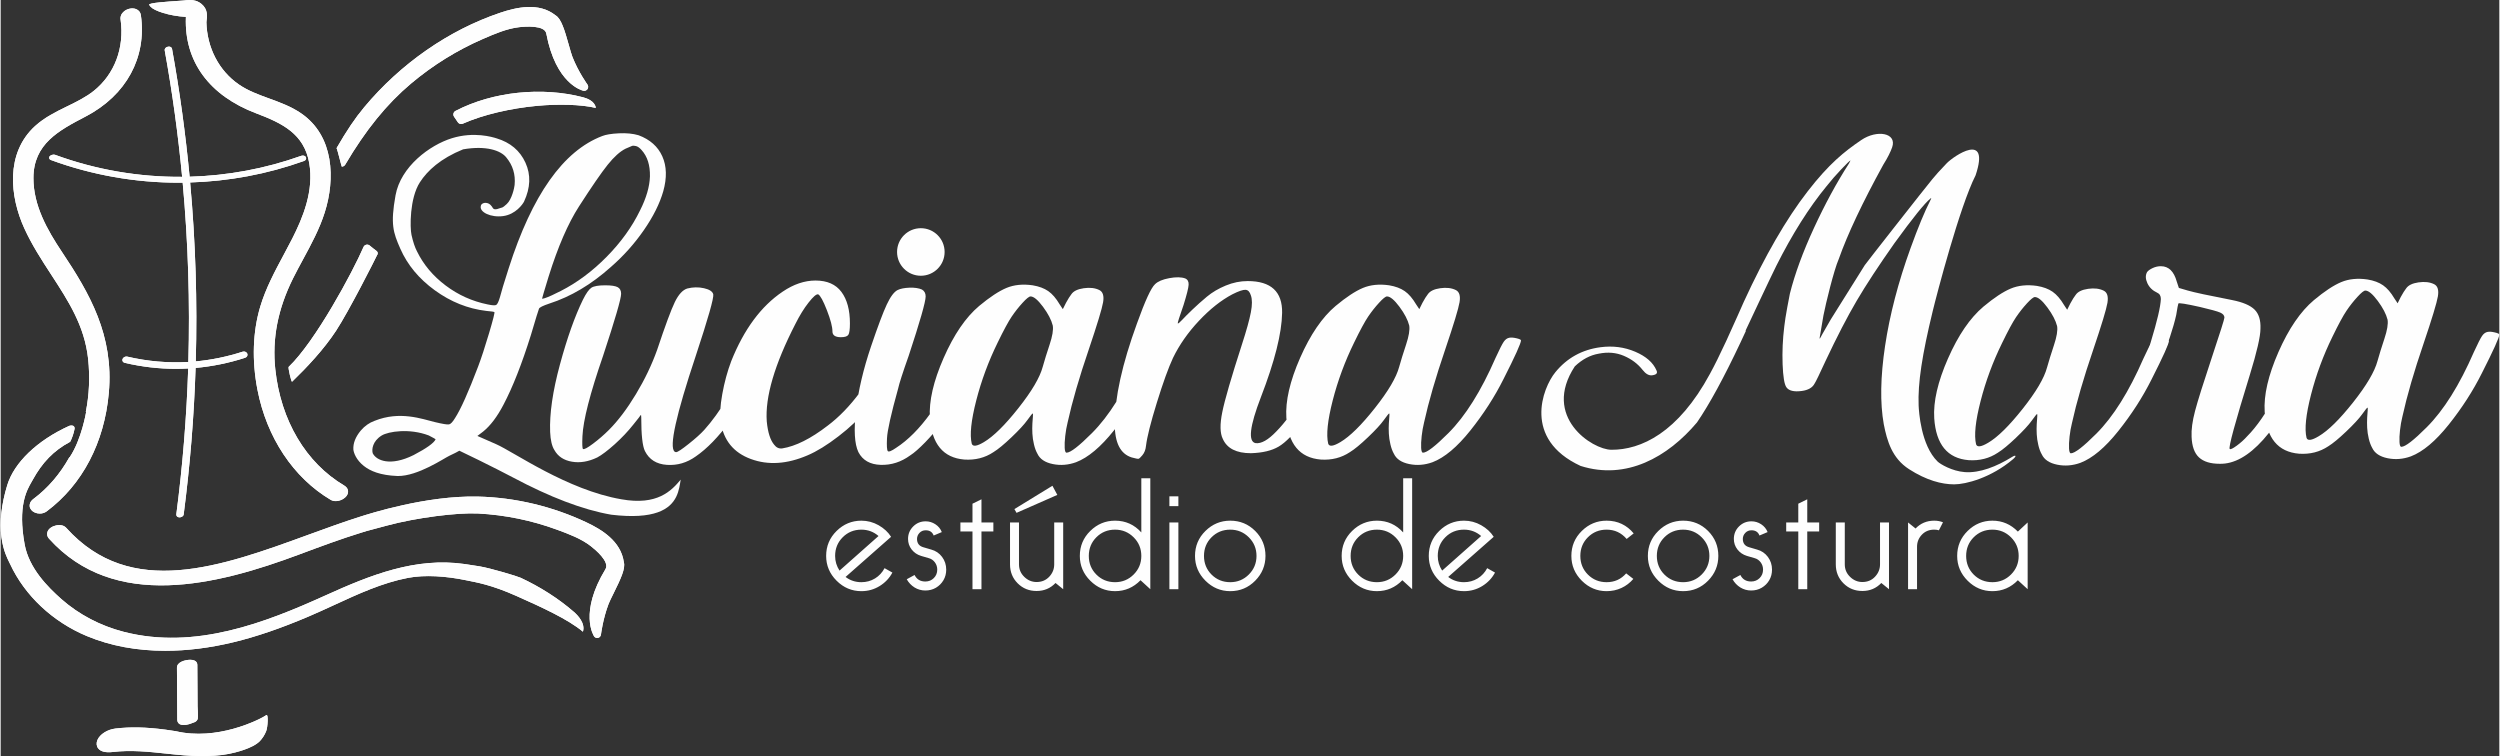<?xml version="1.0" encoding="UTF-8"?>
<!DOCTYPE svg PUBLIC "-//W3C//DTD SVG 1.1//EN" "http://www.w3.org/Graphics/SVG/1.1/DTD/svg11.dtd">
<!-- Creator: CorelDRAW 2018 (64 Bit Versão de avaliação) -->
<svg xmlns="http://www.w3.org/2000/svg" xml:space="preserve" width="248px" height="75px" version="1.1" style="shape-rendering:geometricPrecision; text-rendering:geometricPrecision; image-rendering:optimizeQuality; fill-rule:evenodd; clip-rule:evenodd"
viewBox="0 0 1490.34 450.95"
 xmlns:xlink="http://www.w3.org/1999/xlink">
 <rect x="0" y="0" width="1490.34" height="450.95" fill="#333333" stroke="none"/>
 <defs>
  <style type="text/css">
   <![CDATA[
    .fil0 {fill:#FEFEFE;fill-rule:nonzero}
   ]]>
  </style>
 </defs>
 <g id="Camada_x0020_1">
  <path class="fil0" d="M548.84 164.47c7.83,0 14.18,-6.35 14.18,-14.18 0,-7.83 -6.35,-14.18 -14.18,-14.18 -7.83,0 -14.18,6.35 -14.18,14.18 0,7.83 6.35,14.18 14.18,14.18z"/>
  <path class="fil0" d="M1177.94 104.61c8.96,-26.69 -13.18,-11.44 -17.24,-7.2 -4.07,4.24 -6.95,7.43 -8.63,9.55 -3.07,3.63 -40.39,51.2 -40.2,51.17l-20.24 32.31c-4.17,7.2 -6.32,11 -6.47,11.4l-0.29 0.04 2.33 -13.71c1.41,-7.21 6.24,-27.07 9.14,-33.69 5.31,-14.95 14.16,-33.69 26.54,-56.22 2.67,-4.23 4.32,-7.63 5.29,-10.36 3.07,-8.65 -9.02,-10.75 -18.43,-4.35 -10.13,6.89 -19.21,14.13 -31.98,30.62 -12.79,16.51 -25.44,38.41 -37.99,65.71 0,0 -6.86,15.55 -10.61,23.63 -3.76,8.1 -6.98,14.6 -9.68,19.52 -19.03,35.18 -41.15,45.35 -58.81,45.24 -11.31,-0.08 -41.58,-19.6 -21.77,-49.74 4.37,-4.18 9.16,-6.72 14.35,-7.59 5.37,-1.08 10.34,-0.65 14.93,1.31 4.58,1.96 8.3,4.75 11.14,8.37 1.89,2.42 3.8,3.49 5.74,3.23 2.51,-0.33 3.37,-1.29 2.57,-2.9 -2,-4.67 -6.23,-8.39 -12.69,-11.15 -6.47,-2.76 -13.37,-3.66 -20.71,-2.69 -11.03,1.45 -20.02,6.43 -26.96,14.95 -7.62,9.36 -19.52,39.82 15.08,55.85 27.23,8.66 51.97,-5.22 69.43,-25.94 7.43,-10.85 16.06,-26.72 25.91,-47.59l3.22 -6.93 -0.12 -0.32c0,0 14.51,-30.98 18.31,-38.6 9.51,-18.92 19.52,-34.78 30.04,-47.56 2.69,-3.4 5.64,-6.78 8.85,-10.15 3.19,-3.36 4.98,-5.07 5.37,-5.12l-0.94 1.83c-7.35,11.42 -14.32,24.26 -20.9,38.52 -6.59,14.27 -11.36,27.29 -14.33,39.08 -0.25,1.17 -2.84,14.34 -3.34,19.54 -0.95,7.73 -1.28,15.27 -1,22.65 0.28,7.37 1.03,11.93 2.25,13.66 1.45,2.1 4.5,2.84 9.14,2.23 3.87,-0.52 6.43,-1.99 7.68,-4.43 0.82,-1.26 2.99,-5.72 6.5,-13.4 6.77,-14.38 12.96,-26.36 18.59,-35.94 5.62,-9.57 13.16,-21.06 22.61,-34.47 10.83,-14.92 17.93,-23.74 21.31,-26.46 0.7,-0.67 0.74,-0.38 0.11,0.84 -3.44,6.72 -7.4,16.27 -11.87,28.64 -7.36,20.34 -12.42,39.78 -15.2,58.29 -2.78,18.52 -3.04,34.08 -0.79,46.7 1.99,10.24 5.05,20.4 15.07,26.86 10.4,6.7 19.52,9.04 26.89,9.06 7.03,0.01 22.01,-3.88 35.16,-15.02 2.21,-1.87 1.81,-2.82 -0.59,-1.33 -9.24,5.73 -19.3,9.71 -28.17,9.05 -7.71,-0.56 -14.76,-4.87 -16.21,-6.27 -10.06,-9.77 -11.21,-30.17 -11.35,-33.42 -0.54,-13.36 2.08,-30.31 8.4,-56.33 2.33,-9.64 16.05,-62.26 25.56,-80.97z"/>
  <path class="fil0" d="M1376.29 217.86c5.68,-12.21 8,-18.96 6.95,-20.22 -0.63,-0.63 -1.95,-1 -3.95,-1.1 -2.01,-0.1 -3.42,0.05 -4.26,0.47 -1.27,0.63 -2.53,2.95 -3.79,6.95 -3.17,9.27 -7.75,19.54 -13.75,30.8 -6,11.27 -11.85,19.75 -17.53,25.43 -1.89,2.11 -4.01,4.01 -6.32,5.69 -2.32,1.69 -3.68,2.32 -4.11,1.9 -0.84,-0.84 3.16,-15.59 12.01,-44.23 4.21,-13.69 6.32,-22.85 6.32,-27.48 0.21,-5.06 -0.95,-8.86 -3.48,-11.38 -2.53,-2.53 -6.95,-4.42 -13.27,-5.69 -14.11,-2.73 -22.96,-4.63 -26.53,-5.69l-5.38 -1.57 -1.26 -3.79c-1.69,-6.11 -4.85,-9.17 -9.48,-9.17 -1.68,0 -3.31,0.37 -4.89,1.11 -1.58,0.74 -2.69,1.53 -3.32,2.37 -1.05,1.9 -1,4.11 0.16,6.63 1.16,2.53 3.1,4.42 5.84,5.69 1.47,0.63 2.21,1.9 2.21,3.79 -0.21,4.64 -2.21,13.16 -6,25.59 -1.27,4.22 -1.94,6.85 -2.05,7.9 -0.11,1.06 0.26,1.79 1.1,2.21 3.59,1.26 6.32,0.31 8.22,-2.84 1.05,-1.69 2.42,-5.06 4.11,-10.11 1.68,-5.05 2.94,-9.48 3.78,-13.27 0.64,-4 1.06,-6.26 1.27,-6.8 0.2,-0.52 4.53,0.17 12.96,2.06 6.31,1.48 10.31,2.58 12,3.32 1.68,0.74 2.52,1.73 2.52,3 0,0.84 -2.52,8.85 -7.58,24.01 -5.05,15.17 -8.37,25.74 -9.95,31.75 -1.58,6 -2.27,11.11 -2.05,15.32 0.21,5.69 1.68,9.79 4.42,12.32 2.73,2.53 6.84,3.8 12.32,3.8 17.06,0.42 34.64,-19.17 52.76,-58.77zm-17.69 -7.9c-6.11,13.91 -8.85,25.8 -8.21,35.7 1.05,15.59 7.89,23.91 20.53,24.96 6.53,0.42 12.31,-1.05 17.38,-4.42 2.73,-1.69 6.31,-4.63 10.73,-8.85 4.43,-4.21 7.59,-7.63 9.48,-10.27 1.9,-2.63 2.95,-3.94 3.16,-3.94 0.21,0 0.26,0.52 0.16,1.57 -0.11,1.06 -0.21,2.53 -0.32,4.43 -0.1,1.89 -0.1,3.9 0,6 0.11,2.11 0.42,4.27 0.95,6.48 0.52,2.21 1.21,4.05 2.05,5.53 1.47,3.15 4.53,5.21 9.17,6.16 4.63,0.95 9.26,0.57 13.9,-1.11 7.15,-2.74 14.69,-9.05 22.59,-18.95 7.89,-9.9 14.47,-20.12 19.74,-30.65 6.95,-13.69 10.43,-21.38 10.43,-23.06 0,-0.42 -0.9,-0.84 -2.69,-1.26 -1.79,-0.43 -3.21,-0.53 -4.27,-0.32 -1.26,0.21 -2.37,1 -3.31,2.37 -0.95,1.37 -2.58,4.58 -4.9,9.63 -8.63,19.8 -18.01,34.75 -28.12,44.86 -7.79,7.8 -12.84,11.69 -15.16,11.69 -0.63,0 -1,-0.94 -1.1,-2.84 -0.12,-1.9 0,-4.26 0.31,-7.11 0.32,-2.84 0.79,-5.53 1.42,-8.05 2.74,-12.43 6.95,-26.96 12.64,-43.6 5.06,-14.95 7.89,-24.32 8.53,-28.12 0.63,-3.79 -0.11,-6.21 -2.21,-7.27 -2.53,-1.26 -5.64,-1.62 -9.32,-1.1 -3.69,0.53 -6.16,1.74 -7.42,3.64 -0.85,1.05 -1.9,2.73 -3.17,5.05l-1.89 3.79 -1.89 -2.84c-2.11,-3.58 -4.38,-6.22 -6.8,-7.9 -2.42,-1.69 -5.53,-2.85 -9.32,-3.47 -5.9,-0.85 -11.11,-0.32 -15.64,1.57 -4.53,1.9 -9.95,5.48 -16.26,10.74 -8.01,6.74 -15.06,17.07 -21.17,30.96zm59.23 -30.48c3.05,4.1 5,7.85 5.85,11.21 0.42,2.53 -0.22,6.32 -1.9,11.37 -1.69,5.06 -3.05,9.49 -4.11,13.27 -1.69,6.32 -6.53,14.53 -14.53,24.65 -8.01,10.11 -14.84,16.85 -20.53,20.21 -4.22,2.53 -6.64,2.85 -7.27,0.95 -1.26,-5.26 -0.37,-13.84 2.68,-25.75 3.06,-11.89 7.32,-23.43 12.8,-34.59 3.58,-7.37 6.37,-12.53 8.38,-15.48 1.99,-2.95 4.15,-5.68 6.47,-8.21 2.31,-2.53 3.89,-3.8 4.74,-3.8 1.9,0 4.36,2.06 7.42,6.17z"/>
  <path class="fil0" d="M1161.5 213.81c-6.11,13.9 -8.85,25.8 -8.21,35.7 1.06,15.59 7.89,23.91 20.53,24.96 6.53,0.42 12.32,-1.05 17.38,-4.43 2.73,-1.68 6.31,-4.62 10.74,-8.84 4.42,-4.21 7.58,-7.63 9.48,-10.27 1.89,-2.63 2.94,-3.95 3.15,-3.95 0.21,0 0.27,0.53 0.16,1.59 -0.11,1.05 -0.21,2.52 -0.31,4.41 -0.11,1.9 -0.11,3.9 0,6.01 0.1,2.11 0.42,4.26 0.95,6.47 0.51,2.22 1.2,4.06 2.05,5.53 1.47,3.16 4.53,5.21 9.16,6.16 4.63,0.95 9.27,0.58 13.9,-1.1 7.16,-2.74 14.69,-9.05 22.59,-18.96 7.9,-9.9 14.47,-20.11 19.75,-30.64 6.94,-13.69 10.42,-21.37 10.42,-23.06 0,-0.42 -0.9,-0.84 -2.69,-1.27 -1.79,-0.41 -3.21,-0.52 -4.27,-0.31 -1.26,0.2 -2.36,1 -3.31,2.37 -0.95,1.37 -2.58,4.58 -4.9,9.63 -8.63,19.8 -18.01,34.76 -28.11,44.86 -7.8,7.8 -12.85,11.7 -15.17,11.7 -0.63,0 -1,-0.96 -1.1,-2.86 -0.12,-1.89 0,-4.26 0.31,-7.1 0.32,-2.84 0.79,-5.53 1.43,-8.05 2.73,-12.43 6.95,-26.96 12.63,-43.6 5.06,-14.96 7.9,-24.33 8.53,-28.12 0.63,-3.79 -0.11,-6.21 -2.21,-7.26 -2.52,-1.27 -5.63,-1.63 -9.32,-1.11 -3.69,0.53 -6.16,1.74 -7.42,3.63 -0.85,1.06 -1.9,2.74 -3.16,5.05l-1.9 3.8 -1.89 -2.85c-2.12,-3.58 -4.38,-6.2 -6.8,-7.89 -2.42,-1.69 -5.53,-2.85 -9.32,-3.48 -5.9,-0.84 -11.11,-0.31 -15.63,1.58 -4.54,1.9 -9.96,5.48 -16.27,10.74 -8.01,6.75 -15.06,17.06 -21.17,30.96zm59.23 -30.48c3.05,4.1 5,7.85 5.85,11.21 0.42,2.53 -0.21,6.32 -1.9,11.37 -1.68,5.06 -3.05,9.48 -4.11,13.27 -1.68,6.32 -6.52,14.54 -14.53,24.64 -8,10.11 -14.84,16.86 -20.53,20.23 -4.22,2.52 -6.63,2.84 -7.27,0.94 -1.26,-5.26 -0.37,-13.85 2.69,-25.75 3.05,-11.89 7.32,-23.43 12.8,-34.59 3.57,-7.37 6.36,-12.53 8.36,-15.48 2,-2.95 4.16,-5.68 6.48,-8.22 2.32,-2.52 3.9,-3.78 4.74,-3.78 1.9,0 4.37,2.05 7.42,6.16z"/>
  <path class="fil0" d="M370.22 297.8c-32.28,-5.54 -64.18,-28.25 -74.66,-32.85l-11.22 -4.93 3.41 -2.59c4.34,-3.49 8.4,-8.84 12.16,-16.06 5.49,-10.4 10.93,-24.23 16.34,-41.49 2.89,-9.76 4.5,-15.01 4.84,-15.77 0.32,-0.76 2.36,-1.77 6.12,-3.03 12.87,-4.14 25.1,-11.41 36.72,-21.81 7.51,-6.53 14.07,-13.87 19.69,-21.98 5.61,-8.11 9.48,-15.84 11.59,-23.21 2.25,-8.05 2.05,-15 -0.58,-20.85 -2.63,-5.85 -7.35,-10.03 -14.15,-12.56 -3.37,-0.99 -7.29,-1.37 -11.76,-1.15 -4.48,0.23 -7.79,0.77 -9.96,1.64 -23.21,8.86 -41.79,35.15 -55.75,78.86 -2.8,8.71 -4.56,14.53 -5.28,17.45 -0.77,2.56 -1.49,4.04 -2.16,4.41 -0.68,0.38 -2.38,0.28 -5.09,-0.3 -9.18,-1.86 -17.54,-5.62 -25.05,-11.27 -7.53,-5.66 -13.22,-12.43 -17.08,-20.32 -1.27,-2.38 -2.37,-5.68 -3.31,-9.89 -0.94,-4.21 -1.19,-21.79 5.02,-31.39 4.48,-6.92 12.23,-14.14 25.79,-19.64 13.88,-2.38 22.39,0.76 25.65,4.74 3.95,4.73 5.64,10.23 5.05,16.49 -0.16,1.68 -1.62,8.59 -4.69,11.4 -3.07,2.83 -2.58,1.82 -4.5,2.61 -1.93,0.79 -3.19,0.71 -3.79,-0.21 -0.68,-1.16 -1.73,-2.73 -3.75,-3.05 -2.03,-0.32 -3.38,0.85 -3.42,1.81 -1,3.64 5.95,7.04 13.36,6.02 7.4,-1.03 11.61,-7.05 12.4,-8.61 3.86,-8.26 4.15,-16 0.86,-23.22 -3.29,-7.22 -9.04,-12.07 -17.26,-14.54 -2.33,-0.73 -13.4,-4.15 -26.59,-0.08 -13.19,4.07 -30.58,16.9 -33.66,34.12 -3.09,17.22 -1.39,22.11 2.86,31.79 4.25,9.67 11.12,17.95 20.6,24.83 9.49,6.88 19.71,10.98 30.68,12.28 2.88,0.25 4.49,0.48 4.82,0.69 0.32,0.2 -0.73,4.41 -3.17,12.62 -2.44,8.21 -4.62,14.86 -6.56,19.97 -5.8,15.29 -10.39,25.5 -13.74,30.65 -1.41,2.34 -2.61,3.59 -3.61,3.77 -1.01,0.18 -3.81,-0.29 -8.42,-1.39 -7.75,-1.9 -20.9,-6.79 -35.93,-0.76 -3.16,1.13 -5.93,3.08 -8.3,5.86 -3.1,3.76 -4.56,7.49 -4.38,11.2 0.21,2.1 1.72,6.28 6.22,9.84 3.84,3.04 9.72,5.63 20.22,6.03 12.04,0.15 27.77,-10.67 30.81,-12.07 3.02,-1.41 5.01,-2.42 5.97,-3.03l11.93 5.78c7.75,3.83 14.42,7.22 20.03,10.17 11.1,5.9 21.48,10.7 31.16,14.38 9.91,3.78 19.08,6.39 27.5,7.84 12.91,1.54 21.65,0.72 27.61,-1.38 12.2,-4.28 12.8,-13.91 13.81,-19.55 -5.59,6.69 -13.92,15.59 -35.4,11.73zm-110.81 -35.74c-1.01,2.2 -5.4,5.33 -13.15,9.39 -13.82,6.87 -22.15,3.29 -24.33,-1.07 -0.69,-2.2 -0.19,-7.2 5.3,-10.6 3.97,-2.46 16.61,-4.43 28.11,-0.05 2.69,1.38 4.05,2.16 4.07,2.33zm63.52 -83.98c-0.02,-0.17 1.27,-4.54 3.88,-13.09 5.55,-17.77 11.6,-31.72 18.13,-41.86 7.59,-11.8 13.29,-20.08 17.1,-24.84 3.81,-4.76 7.36,-7.95 10.67,-9.6 1.95,-0.89 3.23,-1.43 3.82,-1.64 0.59,-0.22 1.41,-0.18 2.46,0.08 1.05,0.27 2.15,1.07 3.31,2.39 3.45,3.82 5.1,9.05 4.96,15.71 -0.2,6.12 -2.17,12.89 -5.91,20.28 -4.73,9.77 -11.36,18.98 -19.88,27.63 -8.52,8.64 -17.64,15.44 -27.36,20.39 -1.75,0.89 -3.5,1.75 -5.26,2.57 -1.75,0.81 -3.18,1.39 -4.27,1.73 -1.08,0.34 -1.64,0.43 -1.65,0.25z"/>
  <path class="fil0" d="M435.14 251.05c6.95,-9.48 12.64,-18.96 17.06,-28.43 6.11,-12.65 8.85,-19.38 8.21,-20.22 -0.62,-0.64 -1.68,-1.05 -3.15,-1.27 -1.48,-0.2 -2.85,-0.1 -4.11,0.32 -1.48,0.63 -3.58,4 -6.32,10.11 -8.84,19.58 -17.9,34.55 -27.17,44.86 -2.1,2.32 -5.21,5.11 -9.32,8.37 -4.1,3.27 -6.58,4.89 -7.42,4.89 -0.42,0 -0.74,-0.1 -0.95,-0.31 -3.37,-2.73 0.84,-21.8 12.64,-57.18 7.37,-22.32 10.85,-34.54 10.42,-36.64 -0.42,-1.69 -2.26,-2.9 -5.52,-3.64 -3.27,-0.74 -6.59,-0.68 -9.96,0.16 -2.74,0.84 -5.21,3.53 -7.42,8.05 -2.21,4.54 -5.74,14.07 -10.59,28.6 -3.16,8.84 -7.37,17.64 -12.63,26.37 -5.27,8.74 -10.64,15.86 -16.11,21.33 -2.96,2.95 -6.11,5.69 -9.48,8.21 -3.37,2.53 -5.37,3.59 -6,3.16 -0.42,-0.42 -0.53,-2.95 -0.32,-7.58 0.42,-9.48 4.53,-25.48 12.32,-48.02 7.16,-21.69 10.75,-34.01 10.75,-36.96 0,-1.89 -0.69,-3.21 -2.06,-3.95 -1.37,-0.73 -3.84,-1.11 -7.42,-1.11 -4.01,0 -6.75,0.48 -8.22,1.42 -1.47,0.95 -3.16,3.32 -5.05,7.11 -4.85,9.91 -9.43,22.8 -13.74,38.7 -4.32,15.91 -6.27,29.33 -5.85,40.28 0.22,4.85 1.06,8.43 2.53,10.74 2.11,3.8 5.58,6.11 10.43,6.95 4.84,0.85 9.89,0 15.16,-2.53 2.73,-1.47 6.2,-4.1 10.43,-7.89 4.2,-3.79 7.89,-7.69 11.05,-11.69 2.73,-3.37 4.21,-5.26 4.42,-5.69 0.21,-0.21 0.32,0.22 0.32,1.27 0,10.53 0.73,17.27 2.21,20.22 2.53,5.05 6.89,7.79 13.11,8.21 6.21,0.41 11.95,-1.27 17.22,-5.05 6.74,-4.63 13.58,-11.7 20.53,-21.17zm64.61 9.16c6.84,-5.26 12.27,-10.43 16.27,-15.48 4.84,-5.9 9.68,-13 14.53,-21.32 4.84,-8.32 7.47,-14.06 7.9,-17.22 0.42,-1.9 -0.11,-3.05 -1.58,-3.48 -2.74,-1.05 -4.85,-1.05 -6.32,0 -1.48,1.06 -2.95,3.48 -4.42,7.26 -2.96,7.8 -7.48,15.8 -13.59,24.02 -6.1,8.22 -12.53,14.85 -19.27,19.9 -10.11,7.79 -19.17,12.32 -27.17,13.58 -1.89,0.22 -3.47,-0.51 -4.74,-2.2 -2.31,-2.74 -3.79,-7.37 -4.42,-13.9 -1.05,-14.54 4.63,-33.91 17.06,-58.13 2.53,-5.06 5.16,-9.32 7.9,-12.8 2.73,-3.48 4.63,-5.1 5.68,-4.89 1.27,0.63 3,3.79 5.22,9.47 2.21,5.69 3.31,9.91 3.31,12.64 0,2.32 1.68,3.47 5.06,3.47 2.31,0 3.79,-0.47 4.42,-1.42 0.63,-0.95 0.95,-3.2 0.95,-6.79 0,-8 -1.69,-14.27 -5.06,-18.79 -3.36,-4.53 -8.53,-6.8 -15.47,-6.8 -6.53,0 -13.06,2.21 -19.59,6.63 -12.85,8.64 -23.06,22.43 -30.65,41.39 -2.31,6.11 -4.1,12.69 -5.37,19.74 -1.26,7.06 -1.57,12.59 -0.94,16.59 1.69,10.95 7.68,18.33 18.01,22.11 10.31,3.8 21.58,3.06 33.8,-2.2 5.47,-2.32 11.63,-6.11 18.48,-11.38zm28.74 -78.51c-2.21,4.74 -5.32,13.01 -9.32,24.8 -4.63,13.7 -7.63,26.44 -9,38.23 -1.37,11.8 -0.89,20.11 1.43,24.95 2.52,4.85 6.94,7.38 13.26,7.59 6.32,0.21 12.21,-1.68 17.69,-5.68 2.32,-1.47 5.32,-4.12 9.01,-7.9 3.68,-3.8 6.68,-7.37 9,-10.75 9.06,-12 17.16,-26.22 24.33,-42.65 1.47,-3.57 2.31,-5.74 2.53,-6.47 0.2,-0.74 0,-1.32 -0.64,-1.74 -1.06,-0.84 -2.21,-1.27 -3.47,-1.27 -2.32,0 -3.95,0.59 -4.9,1.75 -0.95,1.16 -2.58,4.37 -4.9,9.63 -12,27.38 -25.16,45.71 -39.49,54.97 -2.74,1.9 -4.37,2.52 -4.89,1.9 -0.53,-0.64 -0.69,-3.16 -0.48,-7.59 0.21,-4.63 2.42,-14.53 6.64,-29.69 0.63,-2.95 2.73,-9.48 6.31,-19.59 6.75,-20.43 10.11,-32.22 10.11,-35.38 0,-1.9 -0.74,-3.26 -2.21,-4.11 -1.89,-0.84 -4.37,-1.21 -7.42,-1.11 -3.05,0.12 -5.43,0.59 -7.11,1.42 -2.1,1.06 -4.26,3.95 -6.48,8.69zm33.97 31.75c-6.11,13.91 -8.85,25.8 -8.22,35.7 1.06,15.59 7.9,23.91 20.54,24.96 6.52,0.42 12.32,-1.05 17.37,-4.43 2.74,-1.68 6.32,-4.62 10.74,-8.84 4.42,-4.21 7.59,-7.63 9.48,-10.27 1.9,-2.63 2.95,-3.95 3.16,-3.95 0.2,0 0.26,0.53 0.16,1.58 -0.11,1.06 -0.22,2.53 -0.32,4.43 -0.11,1.9 -0.11,3.9 0,6 0.1,2.11 0.42,4.27 0.95,6.48 0.52,2.21 1.21,4.05 2.05,5.52 1.47,3.16 4.52,5.21 9.16,6.16 4.63,0.96 9.27,0.58 13.91,-1.1 7.15,-2.74 14.68,-9.05 22.58,-18.95 7.9,-9.91 14.48,-20.11 19.75,-30.65 6.95,-13.69 10.42,-21.37 10.42,-23.06 0,-0.42 -0.9,-0.84 -2.68,-1.27 -1.8,-0.41 -3.21,-0.52 -4.26,-0.31 -1.27,0.21 -2.38,1 -3.33,2.37 -0.95,1.38 -2.58,4.58 -4.89,9.63 -8.64,19.8 -18.01,34.75 -28.12,44.86 -7.79,7.8 -12.84,11.7 -15.16,11.7 -0.64,0 -1.01,-0.95 -1.11,-2.85 -0.11,-1.89 0,-4.26 0.32,-7.11 0.32,-2.84 0.79,-5.52 1.42,-8.05 2.73,-12.43 6.95,-26.96 12.64,-43.6 5.05,-14.95 7.89,-24.33 8.53,-28.12 0.63,-3.79 -0.11,-6.21 -2.22,-7.27 -2.52,-1.26 -5.63,-1.62 -9.32,-1.1 -3.68,0.53 -6.15,1.74 -7.42,3.64 -0.84,1.05 -1.9,2.73 -3.16,5.05l-1.9 3.79 -1.89 -2.84c-2.11,-3.59 -4.37,-6.21 -6.79,-7.9 -2.43,-1.69 -5.53,-2.85 -9.32,-3.48 -5.9,-0.84 -11.11,-0.31 -15.64,1.58 -4.53,1.9 -9.95,5.48 -16.27,10.74 -8.01,6.75 -15.06,17.07 -21.16,30.96zm59.23 -30.48c3.05,4.11 5,7.85 5.84,11.22 0.43,2.52 -0.21,6.31 -1.89,11.37 -1.69,5.05 -3.06,9.48 -4.11,13.26 -1.69,6.33 -6.53,14.54 -14.53,24.64 -8,10.12 -14.85,16.86 -20.53,20.23 -4.22,2.52 -6.64,2.84 -7.27,0.94 -1.27,-5.26 -0.38,-13.84 2.68,-25.75 3.05,-11.89 7.32,-23.42 12.8,-34.59 3.58,-7.37 6.37,-12.53 8.37,-15.48 2,-2.94 4.16,-5.68 6.48,-8.21 2.31,-2.53 3.89,-3.79 4.74,-3.79 1.89,0 4.36,2.05 7.42,6.16zm57.02 90.67c0.42,-0.11 1.16,-0.8 2.21,-2.05 1.27,-1.47 2,-3.37 2.22,-5.69 0.63,-5.27 2.79,-13.85 6.47,-25.75 3.68,-11.9 6.9,-20.8 9.64,-26.7 3.79,-7.79 8.94,-15.16 15.48,-22.11 6.52,-6.95 13.15,-12.21 19.9,-15.79 3.79,-1.9 6.42,-2.8 7.9,-2.69 1.47,0.11 2.52,1.21 3.15,3.32 0.85,2.32 0.85,5.68 0,10.1 -0.84,4.43 -2.62,10.86 -5.36,19.28 -6.32,19.59 -10.23,33.01 -11.69,40.28 -1.48,7.26 -1.37,12.58 0.32,15.95 2.52,5.68 8.1,8.53 16.73,8.53 6.96,-0.2 12.49,-1.53 16.59,-3.95 4.11,-2.42 9,-7.42 14.69,-15 7.37,-9.69 13.69,-22.33 18.96,-37.92 2.31,-6.73 3.26,-10.42 2.84,-11.05 -0.63,-0.64 -1.85,-1 -3.64,-1.11 -1.78,-0.11 -3.1,0.16 -3.94,0.79 -0.84,0.63 -2.22,3.69 -4.11,9.16 -7.16,20.22 -15.9,35.59 -26.22,46.12 -4.85,5.06 -8.95,7.38 -12.32,6.96 -4.64,-0.84 -3.58,-10 3.16,-27.49 8.21,-21.27 12.43,-38.01 12.63,-50.23 0.21,-12.64 -6.63,-18.95 -20.53,-18.95 -4.42,0 -8.79,0.89 -13.11,2.68 -4.32,1.79 -8.06,4 -11.22,6.63 -3.16,2.64 -6.05,5.22 -8.69,7.75 -2.63,2.52 -4.68,4.57 -6.15,6.16 -1.48,1.57 -2.32,2.26 -2.53,2.05 -0.21,-0.21 0.95,-3.89 3.47,-11.06 1.9,-6.1 2.9,-10.11 3,-12 0.11,-1.9 -0.58,-3.16 -2.05,-3.79 -2.32,-0.84 -5.48,-0.9 -9.47,-0.16 -4.01,0.74 -6.85,1.95 -8.53,3.63 -2.33,2.11 -5.91,9.9 -10.75,23.38 -8.84,24.22 -13.26,44.23 -13.26,60.02 0,11.17 3.37,17.8 10.1,19.9 2.32,0.64 3.69,0.91 4.11,0.8zm96.35 -60.19c-6.1,13.91 -8.84,25.8 -8.21,35.7 1.06,15.59 7.9,23.91 20.54,24.96 6.52,0.42 12.31,-1.05 17.37,-4.43 2.74,-1.68 6.32,-4.62 10.74,-8.84 4.43,-4.21 7.59,-7.63 9.48,-10.27 1.9,-2.63 2.95,-3.95 3.16,-3.95 0.2,0 0.26,0.53 0.16,1.58 -0.11,1.06 -0.21,2.53 -0.32,4.43 -0.11,1.9 -0.11,3.9 0,6 0.11,2.11 0.42,4.27 0.95,6.48 0.52,2.21 1.21,4.05 2.05,5.52 1.47,3.16 4.53,5.21 9.16,6.16 4.63,0.96 9.27,0.58 13.91,-1.1 7.15,-2.74 14.68,-9.05 22.58,-18.95 7.9,-9.91 14.48,-20.11 19.75,-30.65 6.95,-13.69 10.42,-21.37 10.42,-23.06 0,-0.42 -0.89,-0.84 -2.68,-1.27 -1.8,-0.41 -3.22,-0.52 -4.27,-0.31 -1.26,0.21 -2.37,1 -3.32,2.37 -0.95,1.38 -2.58,4.58 -4.89,9.63 -8.64,19.8 -18.01,34.75 -28.12,44.86 -7.79,7.8 -12.85,11.7 -15.16,11.7 -0.64,0 -1,-0.95 -1.11,-2.85 -0.11,-1.89 0,-4.26 0.32,-7.11 0.32,-2.84 0.79,-5.52 1.42,-8.05 2.73,-12.43 6.95,-26.96 12.63,-43.6 5.06,-14.95 7.9,-24.33 8.53,-28.12 0.64,-3.79 -0.11,-6.21 -2.2,-7.27 -2.53,-1.26 -5.65,-1.62 -9.32,-1.1 -3.69,0.53 -6.16,1.74 -7.43,3.64 -0.85,1.05 -1.9,2.73 -3.16,5.05l-1.89 3.79 -1.9 -2.84c-2.11,-3.59 -4.37,-6.21 -6.79,-7.9 -2.42,-1.69 -5.53,-2.85 -9.32,-3.48 -5.9,-0.84 -11.11,-0.31 -15.64,1.58 -4.53,1.9 -9.95,5.48 -16.27,10.74 -8.01,6.75 -15.06,17.07 -21.17,30.96zm59.24 -30.48c3.05,4.11 5,7.85 5.84,11.22 0.42,2.52 -0.21,6.31 -1.89,11.37 -1.69,5.05 -3.05,9.48 -4.11,13.26 -1.69,6.33 -6.53,14.54 -14.53,24.64 -8,10.12 -14.85,16.86 -20.53,20.23 -4.22,2.52 -6.64,2.84 -7.27,0.94 -1.27,-5.26 -0.37,-13.84 2.68,-25.75 3.05,-11.89 7.32,-23.42 12.8,-34.59 3.58,-7.37 6.37,-12.53 8.37,-15.48 2,-2.94 4.16,-5.68 6.48,-8.21 2.31,-2.53 3.89,-3.79 4.74,-3.79 1.89,0 4.36,2.05 7.42,6.16z"/>
  <path class="fil0" d="M521.51 345.01c-2.44,1.49 -5.15,2.24 -8.13,2.24 -3.57,0 -6.71,-1.04 -9.44,-3.12l27.15 -23.94c-1.75,-2.79 -4.23,-5.08 -7.44,-6.91 -3.21,-1.81 -6.64,-2.72 -10.27,-2.72 -5.71,0 -10.64,2.04 -14.79,6.13 -4.15,4.09 -6.23,9.05 -6.23,14.89 0,5.71 2.08,10.64 6.23,14.79 4.15,4.15 9.08,6.23 14.79,6.23 3.96,0 7.59,-1.02 10.9,-3.06 3.31,-2.05 5.84,-4.73 7.59,-8.03l-4.67 -2.63c-1.36,2.59 -3.26,4.64 -5.69,6.13zm-23.8 -13.43c0,-4.41 1.52,-8.13 4.54,-11.14 3.01,-3.02 6.72,-4.53 11.13,-4.53 3.89,0 7.3,1.27 10.22,3.8l-23.26 20.63c-1.75,-2.66 -2.63,-5.58 -2.63,-8.76zm42.72 13.92c1.17,2.07 2.73,3.71 4.67,4.91 1.95,1.19 4.09,1.8 6.42,1.8 2.34,0 4.45,-0.55 6.33,-1.65 1.88,-1.11 3.37,-2.6 4.48,-4.48 1.1,-1.88 1.65,-3.99 1.65,-6.33 0,-2.85 -0.83,-5.38 -2.48,-7.59 -1.66,-2.2 -3.81,-3.66 -6.47,-4.37l-4.67 -1.37c-2.53,-0.71 -3.8,-2.36 -3.8,-4.96 0,-1.36 0.49,-2.56 1.46,-3.6 0.97,-1.04 2.21,-1.56 3.7,-1.56 2.4,0 3.99,1.04 4.77,3.12l4.86 -2.05c-0.78,-1.95 -2.05,-3.5 -3.84,-4.67 -1.79,-1.17 -3.72,-1.75 -5.79,-1.75 -2.92,0 -5.4,1.02 -7.44,3.06 -2.05,2.05 -3.07,4.53 -3.07,7.45 0,2.33 0.71,4.43 2.14,6.28 1.43,1.84 3.31,3.13 5.64,3.84l4.67 1.36c1.43,0.39 2.62,1.22 3.56,2.48 0.94,1.27 1.41,2.71 1.41,4.33 0,2.02 -0.68,3.7 -2.05,5.06 -1.36,1.36 -3.04,2.04 -5.06,2.04 -2.98,0 -5.12,-1.29 -6.42,-3.89l-4.67 2.54zm39.21 5.93l5.36 0 0 -34.45 7.1 0 0 -5.35 -7.1 0 0 -13.82 -5.36 2.63 0 11.19 -7.2 0 0 5.35 7.2 0 0 34.45zm48.75 -39.8l0 25.01c0,2.79 -0.98,5.24 -2.96,7.35 -1.99,2.11 -4.5,3.16 -7.55,3.16 -2.78,0 -5.23,-1.02 -7.34,-3.07 -2.11,-2.04 -3.16,-4.52 -3.16,-7.44l0 -25.01 -5.35 0 0 25.01c0,4.48 1.52,8.24 4.57,11.29 3.05,3.05 6.81,4.57 11.28,4.57 4.48,0 8.24,-1.59 11.3,-4.77l4.56 3.7 0 -39.8 -5.35 0zm-22.47 -5.74l24.33 -10.7 -2.93 -5.45 -22.67 13.91 1.27 2.24zm43.98 10.8c-4.16,4.09 -6.23,9.05 -6.23,14.89 0,5.71 2.07,10.64 6.23,14.79 4.15,4.15 9.08,6.23 14.79,6.23 5.9,0 10.96,-2.17 15.18,-6.52l5.84 5.35 0 -66.17 -5.36 0 0 32.31c-4.21,-4.67 -9.43,-7.01 -15.66,-7.01 -5.71,0 -10.64,2.04 -14.79,6.13zm25.88 3.8c3.05,3.05 4.57,6.74 4.57,11.09 0,4.35 -1.52,8.04 -4.57,11.09 -3.05,3.05 -6.75,4.58 -11.09,4.58 -4.41,0 -8.13,-1.52 -11.14,-4.53 -3.02,-3.02 -4.53,-6.73 -4.53,-11.14 0,-4.41 1.51,-8.13 4.53,-11.14 3.01,-3.02 6.73,-4.53 11.14,-4.53 4.34,0 8.04,1.53 11.09,4.58zm21.31 30.94l5.36 0 0 -39.79 -5.36 0 0 39.79zm0 -49.53l5.36 0 0 -5.84 -5.36 0 0 5.84zm21.5 14.79c-4.15,4.09 -6.22,9.05 -6.22,14.89 0,5.71 2.07,10.64 6.22,14.79 4.15,4.15 9.08,6.23 14.79,6.23 5.84,0 10.8,-2.08 14.89,-6.23 4.09,-4.15 6.13,-9.08 6.13,-14.79 0,-5.84 -2.04,-10.8 -6.13,-14.89 -4.09,-4.09 -9.05,-6.13 -14.89,-6.13 -5.71,0 -10.64,2.04 -14.79,6.13zm25.89 3.8c3.04,3.05 4.57,6.74 4.57,11.09 0,4.35 -1.53,8.04 -4.57,11.09 -3.05,3.05 -6.75,4.58 -11.1,4.58 -4.41,0 -8.12,-1.52 -11.14,-4.53 -3.01,-3.02 -4.52,-6.73 -4.52,-11.14 0,-4.41 1.51,-8.13 4.52,-11.14 3.02,-3.02 6.73,-4.53 11.14,-4.53 4.35,0 8.05,1.53 11.1,4.58zm61.59 -3.8c-4.15,4.09 -6.23,9.05 -6.23,14.89 0,5.71 2.08,10.64 6.23,14.79 4.15,4.15 9.09,6.23 14.79,6.23 5.9,0 10.97,-2.17 15.18,-6.52l5.84 5.35 0 -66.17 -5.35 0 0 32.31c-4.22,-4.67 -9.44,-7.01 -15.67,-7.01 -5.7,0 -10.64,2.04 -14.79,6.13zm25.88 3.8c3.05,3.05 4.58,6.74 4.58,11.09 0,4.35 -1.53,8.04 -4.58,11.09 -3.05,3.05 -6.74,4.58 -11.09,4.58 -4.41,0 -8.13,-1.52 -11.14,-4.53 -3.02,-3.02 -4.53,-6.73 -4.53,-11.14 0,-4.41 1.51,-8.13 4.53,-11.14 3.01,-3.02 6.73,-4.53 11.14,-4.53 4.35,0 8.04,1.53 11.09,4.58zm49 24.52c-2.44,1.49 -5.15,2.24 -8.13,2.24 -3.57,0 -6.71,-1.04 -9.44,-3.12l27.15 -23.94c-1.75,-2.79 -4.23,-5.08 -7.45,-6.91 -3.2,-1.81 -6.63,-2.72 -10.26,-2.72 -5.71,0 -10.64,2.04 -14.79,6.13 -4.16,4.09 -6.23,9.05 -6.23,14.89 0,5.71 2.07,10.64 6.23,14.79 4.15,4.15 9.08,6.23 14.79,6.23 3.96,0 7.59,-1.02 10.9,-3.06 3.31,-2.05 5.84,-4.73 7.59,-8.03l-4.67 -2.63c-1.36,2.59 -3.26,4.64 -5.69,6.13zm-23.79 -13.43c0,-4.41 1.5,-8.13 4.52,-11.14 3.01,-3.02 6.73,-4.53 11.14,-4.53 3.89,0 7.3,1.27 10.22,3.8l-23.26 20.63c-1.75,-2.66 -2.62,-5.58 -2.62,-8.76zm109.76 -19.07c-2.73,-1.3 -5.75,-1.95 -9.05,-1.95 -5.71,0 -10.64,2.04 -14.8,6.13 -4.15,4.09 -6.22,9.05 -6.22,14.89 0,5.71 2.07,10.64 6.22,14.79 4.16,4.15 9.09,6.23 14.8,6.23 3.18,0 6.12,-0.64 8.85,-1.9 2.73,-1.26 5.09,-3.07 7.1,-5.4l-4.28 -3.31c-3.05,3.51 -6.94,5.26 -11.67,5.26 -4.42,0 -8.13,-1.52 -11.15,-4.53 -3.01,-3.02 -4.52,-6.73 -4.52,-11.14 0,-4.41 1.51,-8.13 4.52,-11.14 3.02,-3.02 6.73,-4.53 11.15,-4.53 4.79,0 8.78,1.85 11.96,5.55l4.19 -3.31c-2.02,-2.46 -4.38,-4.35 -7.1,-5.64zm21.79 4.18c-4.15,4.09 -6.23,9.05 -6.23,14.89 0,5.71 2.08,10.64 6.23,14.79 4.15,4.15 9.08,6.23 14.79,6.23 5.84,0 10.8,-2.08 14.89,-6.23 4.08,-4.15 6.12,-9.08 6.12,-14.79 0,-5.84 -2.04,-10.8 -6.12,-14.89 -4.09,-4.09 -9.05,-6.13 -14.89,-6.13 -5.71,0 -10.64,2.04 -14.79,6.13zm25.88 3.8c3.05,3.05 4.58,6.74 4.58,11.09 0,4.35 -1.53,8.04 -4.58,11.09 -3.05,3.05 -6.74,4.58 -11.09,4.58 -4.41,0 -8.12,-1.52 -11.14,-4.53 -3.02,-3.02 -4.53,-6.73 -4.53,-11.14 0,-4.41 1.51,-8.13 4.53,-11.14 3.02,-3.02 6.73,-4.53 11.14,-4.53 4.35,0 8.04,1.53 11.09,4.58zm18.39 25.01c1.17,2.07 2.73,3.71 4.67,4.91 1.95,1.19 4.09,1.8 6.43,1.8 2.33,0 4.44,-0.55 6.32,-1.65 1.88,-1.11 3.38,-2.6 4.48,-4.48 1.1,-1.88 1.65,-3.99 1.65,-6.33 0,-2.85 -0.83,-5.38 -2.48,-7.59 -1.65,-2.2 -3.81,-3.66 -6.47,-4.37l-4.67 -1.37c-2.53,-0.71 -3.8,-2.36 -3.8,-4.96 0,-1.36 0.49,-2.56 1.46,-3.6 0.98,-1.04 2.21,-1.56 3.7,-1.56 2.4,0 3.99,1.04 4.77,3.12l4.86 -2.05c-0.78,-1.95 -2.06,-3.5 -3.84,-4.67 -1.79,-1.17 -3.72,-1.75 -5.79,-1.75 -2.92,0 -5.4,1.02 -7.45,3.06 -2.04,2.05 -3.06,4.53 -3.06,7.45 0,2.33 0.71,4.43 2.14,6.28 1.43,1.84 3.31,3.13 5.65,3.84l4.67 1.36c1.42,0.39 2.61,1.22 3.55,2.48 0.94,1.27 1.41,2.71 1.41,4.33 0,2.02 -0.68,3.7 -2.04,5.06 -1.37,1.36 -3.06,2.04 -5.06,2.04 -2.99,0 -5.13,-1.29 -6.43,-3.89l-4.67 2.54zm39.22 5.93l5.35 0 0 -34.45 7.1 0 0 -5.35 -7.1 0 0 -13.82 -5.35 2.63 0 11.19 -7.21 0 0 5.35 7.21 0 0 34.45zm48.75 -39.8l0 25.01c0,2.79 -1,5.24 -2.98,7.35 -1.97,2.11 -4.49,3.16 -7.54,3.16 -2.78,0 -5.23,-1.02 -7.34,-3.07 -2.11,-2.04 -3.16,-4.52 -3.16,-7.44l0 -25.01 -5.36 0 0 25.01c0,4.48 1.53,8.24 4.58,11.29 3.05,3.05 6.81,4.57 11.28,4.57 4.48,0 8.24,-1.59 11.29,-4.77l4.58 3.7 0 -39.8 -5.35 0zm32.3 -1.07c-4.41,0 -8.11,1.56 -11.1,4.67l-4.47 -3.6 0 39.8 5.35 0 0 -25.3c0,-2.79 0.96,-5.19 2.87,-7.2 1.92,-2.01 4.36,-3.02 7.35,-3.02 1.1,0 2.04,0.13 2.82,0.39l2.43 -4.77c-1.55,-0.64 -3.3,-0.97 -5.25,-0.97zm55.76 40.87l0 -39.8 -5.84 5.45c-4.22,-4.34 -9.28,-6.52 -15.18,-6.52 -5.72,0 -10.64,2.04 -14.79,6.13 -4.15,4.09 -6.23,9.05 -6.23,14.89 0,5.71 2.08,10.64 6.23,14.79 4.15,4.15 9.07,6.23 14.79,6.23 5.9,0 10.96,-2.17 15.18,-6.52l5.84 5.35zm-9.93 -30.94c3.05,3.05 4.57,6.74 4.57,11.09 0,4.35 -1.52,8.04 -4.57,11.09 -3.05,3.05 -6.75,4.58 -11.09,4.58 -4.42,0 -8.13,-1.52 -11.15,-4.53 -3.01,-3.02 -4.52,-6.73 -4.52,-11.14 0,-4.41 1.51,-8.13 4.52,-11.14 3.02,-3.02 6.73,-4.53 11.15,-4.53 4.34,0 8.04,1.53 11.09,4.58z"/>
  <path class="fil0" d="M171.77 218.84c-0.45,0.43 1.6,9.24 2.05,8.81 8.92,-8.6 18.84,-19.17 26.12,-30.22 7.79,-11.84 23.95,-43.85 24.52,-45.19 0,0 0.68,-0.73 0.34,-1.76 -0.24,-0.67 -0.98,-1.05 -2.55,-2.27l-2.17 -1.77c-0.58,-0.46 -1.34,-0.64 -2.06,-0.46 -0.72,0.17 -1.32,0.68 -1.61,1.36 -6.47,14.96 -28.7,56.29 -44.64,71.5z"/>
  <path class="fil0" d="M171.77 218.84c-0.45,0.43 1.6,9.24 2.05,8.81 8.92,-8.6 18.84,-19.17 26.12,-30.22 7.79,-11.84 23.95,-43.85 24.52,-45.19 0,0 0.68,-0.73 0.34,-1.76 -0.24,-0.67 -0.98,-1.05 -2.55,-2.27l-2.17 -1.77c-0.58,-0.46 -1.34,-0.64 -2.06,-0.46 -0.72,0.17 -1.32,0.68 -1.61,1.36 -6.47,14.96 -28.7,56.29 -44.64,71.5z"/>
  <path class="fil0" d="M347.37 58.03c-24.35,-6.37 -53.75,-3.5 -76.08,8.13 -0.6,0.31 -1.04,0.87 -1.2,1.52 -0.17,0.66 -0.04,1.35 0.34,1.92l2.27 3.34c0.41,0.59 1.04,0.95 1.72,1.02 0.4,0.05 0.81,-0.02 1.21,-0.19 12.12,-5.4 28.68,-9.19 44.38,-10.65 12.34,-1.14 26.22,-0.86 34.95,1.25 -0.46,-3.94 -5.15,-5.71 -7.59,-6.34z"/>
  <path class="fil0" d="M347.37 58.03c-24.35,-6.37 -53.75,-3.5 -76.08,8.13 -0.6,0.31 -1.04,0.87 -1.2,1.52 -0.17,0.66 -0.04,1.35 0.34,1.92l2.27 3.34c0.41,0.59 1.04,0.95 1.72,1.02 0.4,0.05 0.81,-0.02 1.21,-0.19 12.12,-5.4 28.68,-9.19 44.38,-10.65 12.34,-1.14 26.22,-0.86 34.95,1.25 -0.46,-3.94 -5.15,-5.71 -7.59,-6.34z"/>
  <path class="fil0" d="M350.04 53.11c0.53,-0.82 0.51,-1.9 -0.07,-2.69 -0.06,-0.08 -5.43,-7.52 -8.94,-16.49 -0.57,-1.45 -1.28,-3.99 -2.04,-6.68 -2.69,-9.65 -4.73,-16.18 -8.03,-18.09 -9.95,-7.99 -23.61,-4.71 -33.06,-1.53 -30.55,10.29 -59.34,30.29 -81.06,56.31 -5.52,6.62 -10.38,13.87 -16.5,24.43 0.47,0.59 2.96,11.02 3.12,11.02 0.82,0 1.61,-0.43 2.04,-1.17 12.27,-20.8 24.75,-36.17 39.29,-48.41 12.96,-10.89 27.31,-19.8 42.66,-26.49 7.08,-3.08 14.4,-6.26 21.88,-7.11 3.53,-0.41 15.15,-1.31 16.11,3.8 5.66,30.17 21.44,33.97 22.11,34.12 0.95,0.22 1.95,-0.2 2.49,-1.02z"/>
  <path class="fil0" d="M350.04 53.11c0.53,-0.82 0.51,-1.9 -0.07,-2.69 -0.06,-0.08 -5.43,-7.52 -8.94,-16.49 -0.57,-1.45 -1.28,-3.99 -2.04,-6.68 -2.69,-9.65 -4.73,-16.18 -8.03,-18.09 -9.95,-7.99 -23.61,-4.71 -33.06,-1.53 -30.55,10.29 -59.34,30.29 -81.06,56.31 -5.52,6.62 -10.38,13.87 -16.5,24.43 0.47,0.59 2.96,11.02 3.12,11.02 0.82,0 1.61,-0.43 2.04,-1.17 12.27,-20.8 24.75,-36.17 39.29,-48.41 12.96,-10.89 27.31,-19.8 42.66,-26.49 7.08,-3.08 14.4,-6.26 21.88,-7.11 3.53,-0.41 15.15,-1.31 16.11,3.8 5.66,30.17 21.44,33.97 22.11,34.12 0.95,0.22 1.95,-0.2 2.49,-1.02z"/>
  <path class="fil0" d="M109.07 0.32c-1.33,0.17 -14.4,0.78 -18.86,1.74 -0.68,0.15 -1.23,0.3 -1.59,0.46 -0.13,0.3 0.2,0.85 0.81,1.52 2.2,2.44 11.04,5.47 21.08,6.05 -0.01,0.09 -0.04,0.18 -0.05,0.27 -0.97,26.31 13.94,46.65 42,57.27 15.45,5.86 28.48,12.12 31.57,29.59 2.93,16.54 -3.86,32.76 -10.1,45.05 -1.67,3.29 -3.42,6.55 -5.17,9.81 -5.26,9.81 -10.7,19.95 -13.98,30.96 -4.43,14.88 -5,31.94 -1.64,49.36 5.52,28.6 21.46,52.55 43.71,65.73 0.89,0.52 1.92,0.76 2.97,0.76 2.71,0 5.59,-1.54 6.77,-3.54 1.24,-2.09 0.58,-4.39 -1.65,-5.71 -22.87,-13.53 -37.87,-38.81 -41.14,-69.35 -1.96,-18.28 1.51,-36.05 10.62,-54.33 1.89,-3.79 3.96,-7.62 5.96,-11.31 4.82,-8.9 9.8,-18.09 12.93,-28.02 6.23,-19.68 5.74,-45.56 -14.29,-59.15 -5.88,-3.99 -12.49,-6.4 -18.88,-8.73 -6.47,-2.36 -12.59,-4.59 -18.02,-8.32 -11.94,-8.2 -19.05,-21.96 -19.42,-37.24 0.58,-3.55 0.88,-7.68 -2.89,-10.79 -2.23,-1.85 -4.54,-2.37 -6.77,-2.4l-0.15 0c-1.32,0 -2.6,0.16 -3.82,0.32z"/>
  <path class="fil0" d="M109.07 0.32c-1.33,0.17 -14.4,0.78 -18.86,1.74 -0.68,0.15 -1.23,0.3 -1.59,0.46 -0.13,0.3 0.2,0.85 0.81,1.52 2.2,2.44 11.04,5.47 21.08,6.05 -0.01,0.09 -0.04,0.18 -0.05,0.27 -0.97,26.31 13.94,46.65 42,57.27 15.45,5.86 28.48,12.12 31.57,29.59 2.93,16.54 -3.86,32.76 -10.1,45.05 -1.67,3.29 -3.42,6.55 -5.17,9.81 -5.26,9.81 -10.7,19.95 -13.98,30.96 -4.43,14.88 -5,31.94 -1.64,49.36 5.52,28.6 21.46,52.55 43.71,65.73 0.89,0.52 1.92,0.76 2.97,0.76 2.71,0 5.59,-1.54 6.77,-3.54 1.24,-2.09 0.58,-4.39 -1.65,-5.71 -22.87,-13.53 -37.87,-38.81 -41.14,-69.35 -1.96,-18.28 1.51,-36.05 10.62,-54.33 1.89,-3.79 3.96,-7.62 5.96,-11.31 4.82,-8.9 9.8,-18.09 12.93,-28.02 6.23,-19.68 5.74,-45.56 -14.29,-59.15 -5.88,-3.99 -12.49,-6.4 -18.88,-8.73 -6.47,-2.36 -12.59,-4.59 -18.02,-8.32 -11.94,-8.2 -19.05,-21.96 -19.42,-37.24 0.58,-3.55 0.88,-7.68 -2.89,-10.79 -2.23,-1.85 -4.54,-2.37 -6.77,-2.4l-0.15 0c-1.32,0 -2.6,0.16 -3.82,0.32z"/>
  <path class="fil0" d="M32.34 92.31c-0.91,-0.33 -2.93,0.19 -3.33,1.29 -0.23,0.63 0,1.48 0.9,1.82 24.59,9.04 50.45,13.55 76.32,13.55 0.78,0 1.55,-0.03 2.33,-0.04 3.26,35.57 4.39,71.27 3.38,106.96 -12.13,0.71 -24.31,-0.34 -36.45,-3.18 -0.94,-0.21 -1.86,0.23 -2.35,0.77 -0.48,0.51 -0.66,1.15 -0.47,1.75 0.1,0.35 0.43,0.98 1.42,1.21 10.15,2.37 20.33,3.55 30.48,3.55 2.43,0 4.86,-0.09 7.28,-0.22 -0.95,29.01 -3.31,58.02 -7.07,86.93 -0.11,0.81 0.38,1.71 1.53,1.86 0.11,0.01 0.22,0.02 0.34,0.02 1.03,0 2.35,-0.56 2.51,-1.77 3.79,-29.06 6.16,-58.2 7.1,-87.36 9.89,-0.89 19.74,-2.89 29.48,-6.04 1.28,-0.42 1.66,-1.49 1.39,-2.35 -0.36,-1.07 -1.63,-1.66 -2.78,-1.29 -9.26,3 -18.61,4.91 -27.99,5.79 1,-35.62 -0.12,-71.24 -3.35,-106.73 22.98,-0.7 45.88,-4.93 67.79,-12.77 0.8,-0.29 1.26,-0.75 1.37,-1.38 0.1,-0.52 -0.1,-1.05 -0.52,-1.41 -0.57,-0.49 -1.54,-0.62 -2.36,-0.33 -21.52,7.71 -44.02,11.83 -66.59,12.47 -2.42,-25.51 -5.89,-50.94 -10.49,-76.25 -0.15,-0.81 -0.95,-1.58 -2.37,-1.32 -1.35,0.25 -2.19,1.2 -1.99,2.28l0 0c4.55,25.01 7.98,50.15 10.38,75.36 -25.71,0.18 -51.45,-4.18 -75.89,-13.17zm42.33 121.64l-0.02 0.05c0,0 0,0 0,0l0.01 -0.06c0,0 0,0.01 0.01,0.01z"/>
  <path class="fil0" d="M32.34 92.31c-0.91,-0.33 -2.93,0.19 -3.33,1.29 -0.23,0.63 0,1.48 0.9,1.82 24.59,9.04 50.45,13.55 76.32,13.55 0.78,0 1.55,-0.03 2.33,-0.04 3.26,35.57 4.39,71.27 3.38,106.96 -12.13,0.71 -24.31,-0.34 -36.45,-3.18 -0.94,-0.21 -1.86,0.23 -2.35,0.77 -0.48,0.51 -0.66,1.15 -0.47,1.75 0.1,0.35 0.43,0.98 1.42,1.21 10.15,2.37 20.33,3.55 30.48,3.55 2.43,0 4.86,-0.09 7.28,-0.22 -0.95,29.01 -3.31,58.02 -7.07,86.93 -0.11,0.81 0.38,1.71 1.53,1.86 0.11,0.01 0.22,0.02 0.34,0.02 1.03,0 2.35,-0.56 2.51,-1.77 3.79,-29.06 6.16,-58.2 7.1,-87.36 9.89,-0.89 19.74,-2.89 29.48,-6.04 1.28,-0.42 1.66,-1.49 1.39,-2.35 -0.36,-1.07 -1.63,-1.66 -2.78,-1.29 -9.26,3 -18.61,4.91 -27.99,5.79 1,-35.62 -0.12,-71.24 -3.35,-106.73 22.98,-0.7 45.88,-4.93 67.79,-12.77 0.8,-0.29 1.26,-0.75 1.37,-1.38 0.1,-0.52 -0.1,-1.05 -0.52,-1.41 -0.57,-0.49 -1.54,-0.62 -2.36,-0.33 -21.52,7.71 -44.02,11.83 -66.59,12.47 -2.42,-25.51 -5.89,-50.94 -10.49,-76.25 -0.15,-0.81 -0.95,-1.58 -2.37,-1.32 -1.35,0.25 -2.19,1.2 -1.99,2.28l0 0c4.55,25.01 7.98,50.15 10.38,75.36 -25.71,0.18 -51.45,-4.18 -75.89,-13.17zm42.33 121.64l-0.02 0.05c0,0 0,0 0,0l0.01 -0.06c0,0 0,0.01 0.01,0.01z"/>
  <path class="fil0" d="M341.86 364.95c-9.31,-8.06 -20.15,-14.94 -31.74,-20.34 -1.97,-0.92 -17.83,-5.69 -24.44,-6.8 -3.4,-0.57 -6.58,-1.04 -8.99,-1.39 -29.21,-4.17 -55.9,6.47 -82.94,18.72 -35.91,16.26 -77.79,32.68 -120.35,21.72 -13.93,-3.58 -26.77,-10.34 -37.17,-19.51 -8.17,-7.22 -19.34,-18.45 -21.93,-32.62 -4.18,-22.89 1.23,-32.28 4.14,-37.32 0.27,-0.47 0.51,-0.9 0.74,-1.31 5.51,-10.02 12.34,-17.35 22.26,-22.58 1,-1.81 2.2,-5.2 2.63,-7.74 0.07,-0.44 0,-1.36 -0.75,-1.76 -0.65,-0.34 -1.95,-0.23 -2.48,0.02 -19.02,8.64 -32.83,21.87 -36.94,35.39 -3.48,11.46 -4.64,21.88 -3.44,30.99 1.01,7.72 3.43,12.53 4.72,15.11 0.19,0.36 0.34,0.68 0.47,0.94 8.71,18.78 25.38,34.42 45.75,42.92 14,5.85 29.81,8.78 46.81,8.78 12.96,-0.01 26.62,-1.71 40.72,-5.13 13.77,-3.34 27.93,-8.19 44.57,-15.25 5.18,-2.21 10.41,-4.62 15.48,-6.95 14.11,-6.51 28.71,-13.25 44.03,-16.18 10.07,-1.91 22.72,-1.04 34.59,1.44 6.24,1.3 14.82,2.59 30.11,9.41 15.29,6.81 30.63,13.82 39.57,21.27 1.53,-4.94 -2.94,-9.69 -5.42,-11.83zm-258.24 -355.95c-0.23,-1.64 -1.26,-2.94 -2.83,-3.57 -2.15,-0.87 -5.07,-0.34 -7.11,1.26 -1.64,1.29 -2.43,3.1 -2.16,4.97 2.39,16.72 -3.57,32.61 -15.94,42.5 -4.79,3.82 -10.24,6.49 -16,9.3 -6.58,3.22 -13.38,6.54 -19.07,11.73 -17.8,16.24 -15.01,42.12 -6.45,60.91 4.55,10 10.42,19.02 16.11,27.75 10.21,15.69 19.85,30.51 21.98,50.11 1.18,10.92 0.65,21.64 -1.37,31.76l0.17 0.14c0,0 -2.7,16.16 -9.68,26.7 -0.03,0.04 -0.17,0.15 -0.38,0.31 -5.44,9.74 -12.59,18.19 -21.31,24.69 -2.24,1.67 -2.39,3.49 -2.28,4.43 0.19,1.61 1.33,2.96 3.11,3.73 0.94,0.4 1.94,0.6 2.92,0.6 1.48,0 2.93,-0.44 4.08,-1.3 21.28,-15.87 34.46,-40.99 37.1,-70.71 3.05,-34.35 -11.46,-59.3 -27.9,-83.94 -8.87,-13.28 -17.07,-27.82 -17.07,-44.1 -0.01,-20.51 15.17,-28.44 31.25,-36.84 24.16,-12.63 36.44,-35.22 32.83,-60.43z"/>
  <path class="fil0" d="M341.86 364.95c-9.31,-8.06 -20.15,-14.94 -31.74,-20.34 -1.97,-0.92 -17.83,-5.69 -24.44,-6.8 -3.4,-0.57 -6.58,-1.04 -8.99,-1.39 -29.21,-4.17 -55.9,6.47 -82.94,18.72 -35.91,16.26 -77.79,32.68 -120.35,21.72 -13.93,-3.58 -26.77,-10.34 -37.17,-19.51 -8.17,-7.22 -19.34,-18.45 -21.93,-32.62 -4.18,-22.89 1.23,-32.28 4.14,-37.32 0.27,-0.47 0.51,-0.9 0.74,-1.31 5.51,-10.02 12.34,-17.35 22.26,-22.58 1,-1.81 2.2,-5.2 2.63,-7.74 0.07,-0.44 0,-1.36 -0.75,-1.76 -0.65,-0.34 -1.95,-0.23 -2.48,0.02 -19.02,8.64 -32.83,21.87 -36.94,35.39 -3.48,11.46 -4.64,21.88 -3.44,30.99 1.01,7.72 3.43,12.53 4.72,15.11 0.19,0.36 0.34,0.68 0.47,0.94 8.71,18.78 25.38,34.42 45.75,42.92 14,5.85 29.81,8.78 46.81,8.78 12.96,-0.01 26.62,-1.71 40.72,-5.13 13.77,-3.34 27.93,-8.19 44.57,-15.25 5.18,-2.21 10.41,-4.62 15.48,-6.95 14.11,-6.51 28.71,-13.25 44.03,-16.18 10.07,-1.91 22.72,-1.04 34.59,1.44 6.24,1.3 14.82,2.59 30.11,9.41 15.29,6.81 30.63,13.82 39.57,21.27 1.53,-4.94 -2.94,-9.69 -5.42,-11.83zm-258.24 -355.95c-0.23,-1.64 -1.26,-2.94 -2.83,-3.57 -2.15,-0.87 -5.07,-0.34 -7.11,1.26 -1.64,1.29 -2.43,3.1 -2.16,4.97 2.39,16.72 -3.57,32.61 -15.94,42.5 -4.79,3.82 -10.24,6.49 -16,9.3 -6.58,3.22 -13.38,6.54 -19.07,11.73 -17.8,16.24 -15.01,42.12 -6.45,60.91 4.55,10 10.42,19.02 16.11,27.75 10.21,15.69 19.85,30.51 21.98,50.11 1.18,10.92 0.65,21.64 -1.37,31.76l0.17 0.14c0,0 -2.7,16.16 -9.68,26.7 -0.03,0.04 -0.17,0.15 -0.38,0.31 -5.44,9.74 -12.59,18.19 -21.31,24.69 -2.24,1.67 -2.39,3.49 -2.28,4.43 0.19,1.61 1.33,2.96 3.11,3.73 0.94,0.4 1.94,0.6 2.92,0.6 1.48,0 2.93,-0.44 4.08,-1.3 21.28,-15.87 34.46,-40.99 37.1,-70.71 3.05,-34.35 -11.46,-59.3 -27.9,-83.94 -8.87,-13.28 -17.07,-27.82 -17.07,-44.1 -0.01,-20.51 15.17,-28.44 31.25,-36.84 24.16,-12.63 36.44,-35.22 32.83,-60.43z"/>
  <path class="fil0" d="M106.82 431.94c0.61,0.35 1.38,0.49 2.21,0.49 2.85,0 4.76,-1.03 6.43,-1.61 1.67,-0.59 2.01,-1.86 2.09,-2.17 0.3,-1.15 -0.11,-7.3 -0.11,-7.3l-0.15 -24.83c-0.01,-0.71 -0.28,-2.93 -4.18,-2.99 -3.09,0.02 -7.99,1.32 -7.97,4.72l0.2 31.13c0,1.07 0.56,2.03 1.48,2.56z"/>
  <path class="fil0" d="M106.82 431.94c0.61,0.35 1.38,0.49 2.21,0.49 2.85,0 4.76,-1.03 6.43,-1.61 1.67,-0.59 2.01,-1.86 2.09,-2.17 0.3,-1.15 -0.11,-7.3 -0.11,-7.3l-0.15 -24.83c-0.01,-0.71 -0.28,-2.93 -4.18,-2.99 -3.09,0.02 -7.99,1.32 -7.97,4.72l0.2 31.13c0,1.07 0.56,2.03 1.48,2.56z"/>
  <path class="fil0" d="M98.27 435.21c-11.58,-1.53 -20.78,-1.73 -29.83,-0.66 -4.84,0.58 -9.25,3.39 -10.73,6.83 -0.76,1.77 -0.61,3.57 0.41,4.93 1.48,1.99 4.46,2.73 8.82,2.21 10.72,-1.27 21.43,-0.14 31.78,0.96 6.86,0.73 13.79,1.47 20.72,1.47 5.52,0 11.15,-0.19 16.69,-1.3 3.26,-0.65 14.34,-3.17 18.56,-7.74 1.46,-1.59 2.68,-3.41 3.64,-5.75 1.03,-2.52 1.41,-10.67 0.12,-9.62 -1,0.8 -8.84,5.18 -19.85,8.2 -9.74,2.67 -21.95,4.27 -34.12,1.39 -2.12,-0.33 -4.2,-0.66 -6.21,-0.92z"/>
  <path class="fil0" d="M98.27 435.21c-11.58,-1.53 -20.78,-1.73 -29.83,-0.66 -4.84,0.58 -9.25,3.39 -10.73,6.83 -0.76,1.77 -0.61,3.57 0.41,4.93 1.48,1.99 4.46,2.73 8.82,2.21 10.72,-1.27 21.43,-0.14 31.78,0.96 6.86,0.73 13.79,1.47 20.72,1.47 5.52,0 11.15,-0.19 16.69,-1.3 3.26,-0.65 14.34,-3.17 18.56,-7.74 1.46,-1.59 2.68,-3.41 3.64,-5.75 1.03,-2.52 1.41,-10.67 0.12,-9.62 -1,0.8 -8.84,5.18 -19.85,8.2 -9.74,2.67 -21.95,4.27 -34.12,1.39 -2.12,-0.33 -4.2,-0.66 -6.21,-0.92z"/>
  <path class="fil0" d="M371.69 335.31c-1.74,-12.63 -13.46,-19.55 -22.15,-23.66 -19.84,-9.4 -42.21,-14.94 -64.99,-15.46 -30.81,-0.69 -64.89,10.33 -70.03,11.96 -9.98,3.16 -20.28,6.9 -30.86,10.77 -52.15,19.04 -106.06,38.72 -144.54,-4.06 -1.32,-1.46 -3.5,-2.01 -5.98,-1.48 -2.06,0.44 -4.53,1.7 -5.25,3.93 -0.44,1.36 -0.12,2.78 0.9,3.92 39,43.35 100.37,27.8 149.49,9.41 12.72,-4.76 24.96,-9.29 36.82,-12.94 5.21,-1.6 -1.96,0.45 15.4,-4.25 17.37,-4.69 42.04,-7.82 54.29,-7.17 16.19,0.86 32.07,4.13 47.19,9.71 6.96,2.57 14.17,5.24 19.97,9.72 2.74,2.12 11.47,9.37 8.79,13.77 -15.74,25.93 -7.17,39.46 -6.8,40.03 0.53,0.81 1.5,1.19 2.41,0.95 0.92,-0.23 1.6,-1.04 1.71,-2.01 0.01,-0.09 1.11,-9.21 4.51,-18.16 0.55,-1.44 1.71,-3.79 2.94,-6.27 4.41,-8.89 7.26,-15.06 6.18,-18.71z"/>
  <path class="fil0" d="M371.69 335.31c-1.74,-12.63 -13.46,-19.55 -22.15,-23.66 -19.84,-9.4 -42.21,-14.94 -64.99,-15.46 -30.81,-0.69 -64.89,10.33 -70.03,11.96 -9.98,3.16 -20.28,6.9 -30.86,10.77 -52.15,19.04 -106.06,38.72 -144.54,-4.06 -1.32,-1.46 -3.5,-2.01 -5.98,-1.48 -2.06,0.44 -4.53,1.7 -5.25,3.93 -0.44,1.36 -0.12,2.78 0.9,3.92 39,43.35 100.37,27.8 149.49,9.41 12.72,-4.76 24.96,-9.29 36.82,-12.94 5.21,-1.6 -1.96,0.45 15.4,-4.25 17.37,-4.69 42.04,-7.82 54.29,-7.17 16.19,0.86 32.07,4.13 47.19,9.71 6.96,2.57 14.17,5.24 19.97,9.72 2.74,2.12 11.47,9.37 8.79,13.77 -15.74,25.93 -7.17,39.46 -6.8,40.03 0.53,0.81 1.5,1.19 2.41,0.95 0.92,-0.23 1.6,-1.04 1.71,-2.01 0.01,-0.09 1.11,-9.21 4.51,-18.16 0.55,-1.44 1.71,-3.79 2.94,-6.27 4.41,-8.89 7.26,-15.06 6.18,-18.71z"/>
 </g>
</svg>
